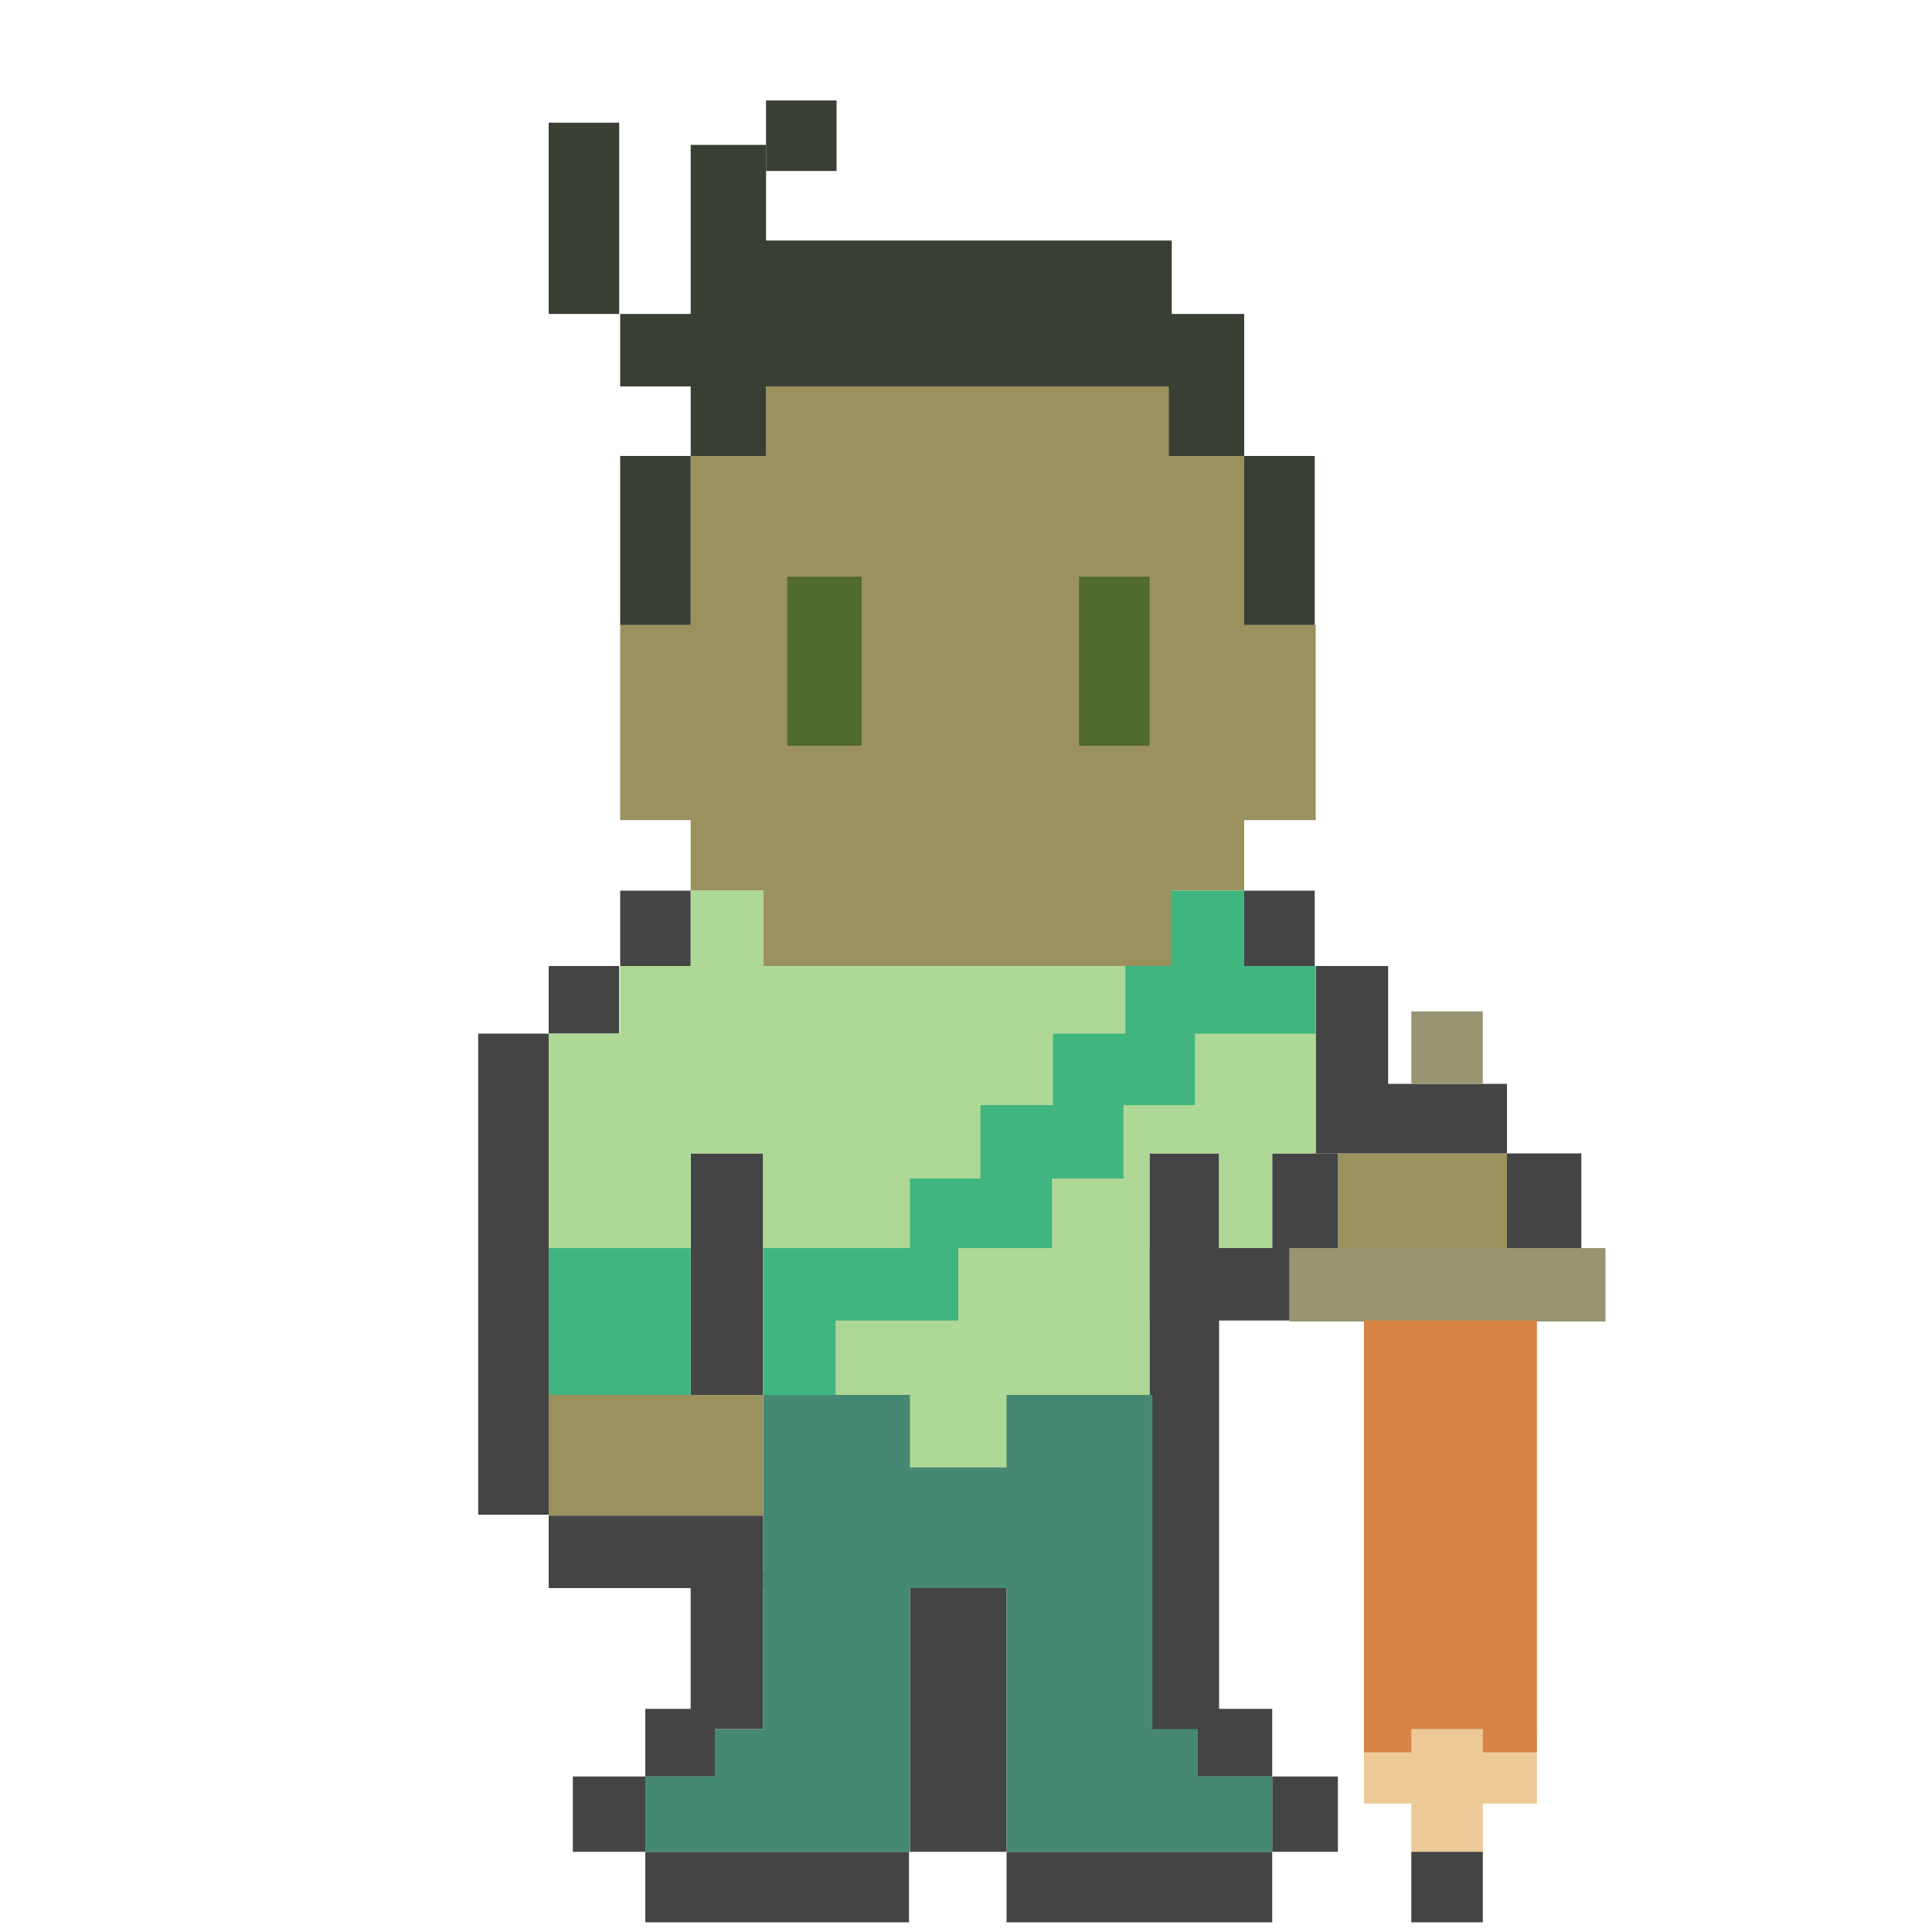 <?xml version="1.0" encoding="utf-8"?>
<!-- Generator: Adobe Illustrator 18.1.1, SVG Export Plug-In . SVG Version: 6.00 Build 0)  -->
<svg version="1.1" xmlns="http://www.w3.org/2000/svg" xmlns:xlink="http://www.w3.org/1999/xlink" width="200" height="200" x="0px" y="0px"
	 viewBox="0 0 200 200" enable-background="new 0 0 200 200" xml:space="preserve">
<g id="fighter.stand">
	<g>
		<polygon fill="#9B915D" points="128.8,47.2 121.2,47.2 121.2,40 79.3,40 79.3,47.2 71.5,47.2 71.5,64.7 64.2,64.7 64.2,84.9
			71.5,84.9 71.5,92.2 79,92.2 79,100.1 80.3,100.1 80.3,100 121.2,100 121.2,92.2 128.8,92.2 128.8,84.9 136.2,84.9 136.2,64.7
			128.8,64.7 		"/>
		<rect x="138.5" y="119.4" fill="#9B915D" width="17.5" height="9.8"/>
		<rect x="56.8" y="144.4" fill="#9B915D" width="22.2" height="12.5"/>
	</g>
	<g>
		<rect x="111.7" y="59.7" fill="#506B2C" width="7.3" height="17.5"/>
		<rect x="81.5" y="59.7" fill="#506B2C" width="7.7" height="17.5"/>
	</g>
	<g>
		<rect x="128.8" y="92.2" fill="#444444" width="7.3" height="7.8"/>
		<polygon fill="#444444" points="143.7,112.2 143.7,100 136.2,100 136.2,119.4 140.8,119.4 143.7,119.4 156,119.4 156,112.2 		"/>
		<rect x="156" y="119.4" fill="#444444" width="7.7" height="9.8"/>
		<rect x="131.7" y="119.4" fill="#444444" width="6.8" height="9.8"/>
		<rect x="119" y="129.2" fill="#444444" width="14.5" height="7.5"/>
		<rect x="119" y="119.4" fill="#444444" width="7.2" height="59.7"/>
		<rect x="124" y="176.9" fill="#444444" width="7.7" height="7"/>
		<rect x="131.7" y="183.9" fill="#444444" width="6.8" height="7.8"/>
		<rect x="104.2" y="191.7" fill="#444444" width="27.5" height="7.3"/>
		<rect x="94.2" y="164.4" fill="#444444" width="10" height="27.3"/>
		<rect x="66.8" y="191.7" fill="#444444" width="27.3" height="7.3"/>
		<rect x="64.2" y="92.2" fill="#444444" width="7.3" height="7.8"/>
		<rect x="56.8" y="100" fill="#444444" width="7.3" height="7"/>
		<rect x="49.5" y="107" fill="#444444" width="7.3" height="49.8"/>
		<rect x="71.5" y="119.4" fill="#444444" width="7.5" height="25"/>
		<rect x="56.8" y="156.9" fill="#444444" width="22.2" height="7.5"/>
		<rect x="71.5" y="162.7" fill="#444444" width="7.5" height="16.3"/>
		<rect x="66.8" y="176.9" fill="#444444" width="7.2" height="7"/>
		<rect x="59.3" y="183.9" fill="#444444" width="7.5" height="7.8"/>
	</g>
	<polygon fill="#AED895" points="79,100 79,92.2 71.5,92.2 71.5,100 64.2,100 64.2,107 56.8,107 56.8,129.2 71.5,129.2 71.5,119.4
		79,119.4 79,144.4 89.2,144.4 89.2,151.9 109,151.9 109,144.4 119,144.4 119,119.4 126.2,119.4 126.2,129.2 131.7,129.2
		131.7,119.4 136.2,119.4 136.2,100 	"/>
	<g>
		<polygon fill="#40B580" points="128.8,100 128.8,92.2 121.2,92.2 121.2,100 116.5,100 116.5,107 109,107 109,114.4 101.5,114.4
			101.5,122 94.2,122 94.2,129.2 79,129.2 79,136.7 79,144.4 86.5,144.4 86.5,136.7 99.2,136.7 99.2,129.2 108.9,129.2 108.9,122
			116.3,122 116.3,114.4 123.7,114.4 123.7,107 128.8,107 136.2,107 136.2,100 		"/>
		<rect x="56.8" y="129.2" fill="#40B580" width="14.7" height="15.2"/>
	</g>
	<g>
		<rect x="146.1" y="104.7" fill="#999573" width="7.4" height="7.5"/>
		<rect x="133.5" y="129.2" fill="#999573" width="32.7" height="7.6"/>
	</g>
	<polygon fill="#ECC996" points="141.2,179 141.2,186.7 146.1,186.7 146.1,191.7 153.5,191.7 153.5,186.7 159.1,186.7 159.1,179
		"/>
	<polygon fill="#468973" points="124,183.9 124,179 119.3,179 119.3,144.4 104.2,144.4 104.2,151.9 94.2,151.9 94.2,144.4 79,144.4
		79,179 74,179 74,183.9 66.8,183.9 66.8,191.7 74,191.7 79,191.7 81.2,191.7 94.2,191.7 94.2,164.4 104.2,164.4 104.2,191.7
		119,191.7 119.3,191.7 121.5,191.7 124,191.7 131.7,191.7 131.7,183.9 	"/>
	<polygon fill="#D88445" points="141.2,136.7 141.2,179 141.2,181.4 146.1,181.4 146.1,179 153.5,179 153.5,181.4 159.1,181.4
		159.1,179 159.1,136.7 	"/>
	<rect x="146.1" y="191.7" fill="#444444" width="7.4" height="7.3"/>
	<g>
		<rect x="56.8" y="12.7" fill="#3A3F34" width="7.3" height="19.8"/>
		<rect x="79.3" y="10.4" fill="#3A3F34" width="7.3" height="7.3"/>
		<rect x="64.2" y="47.2" fill="#3A3F34" width="7.3" height="17.5"/>
		<polygon fill="#3A3F34" points="121.3,24.9 79.3,24.9 79.3,15 71.5,15 71.5,32.5 64.2,32.5 64.2,40 71.5,40 71.5,47.2 79.3,47.2
			79.3,40 121,40 121,47.2 121.3,47.2 124.3,47.2 128.8,47.2 128.8,40 128.8,32.5 121.3,32.5 		"/>
		<rect x="128.8" y="47.2" fill="#3A3F34" width="7.3" height="17.5"/>
	</g>
</g>
</svg>
